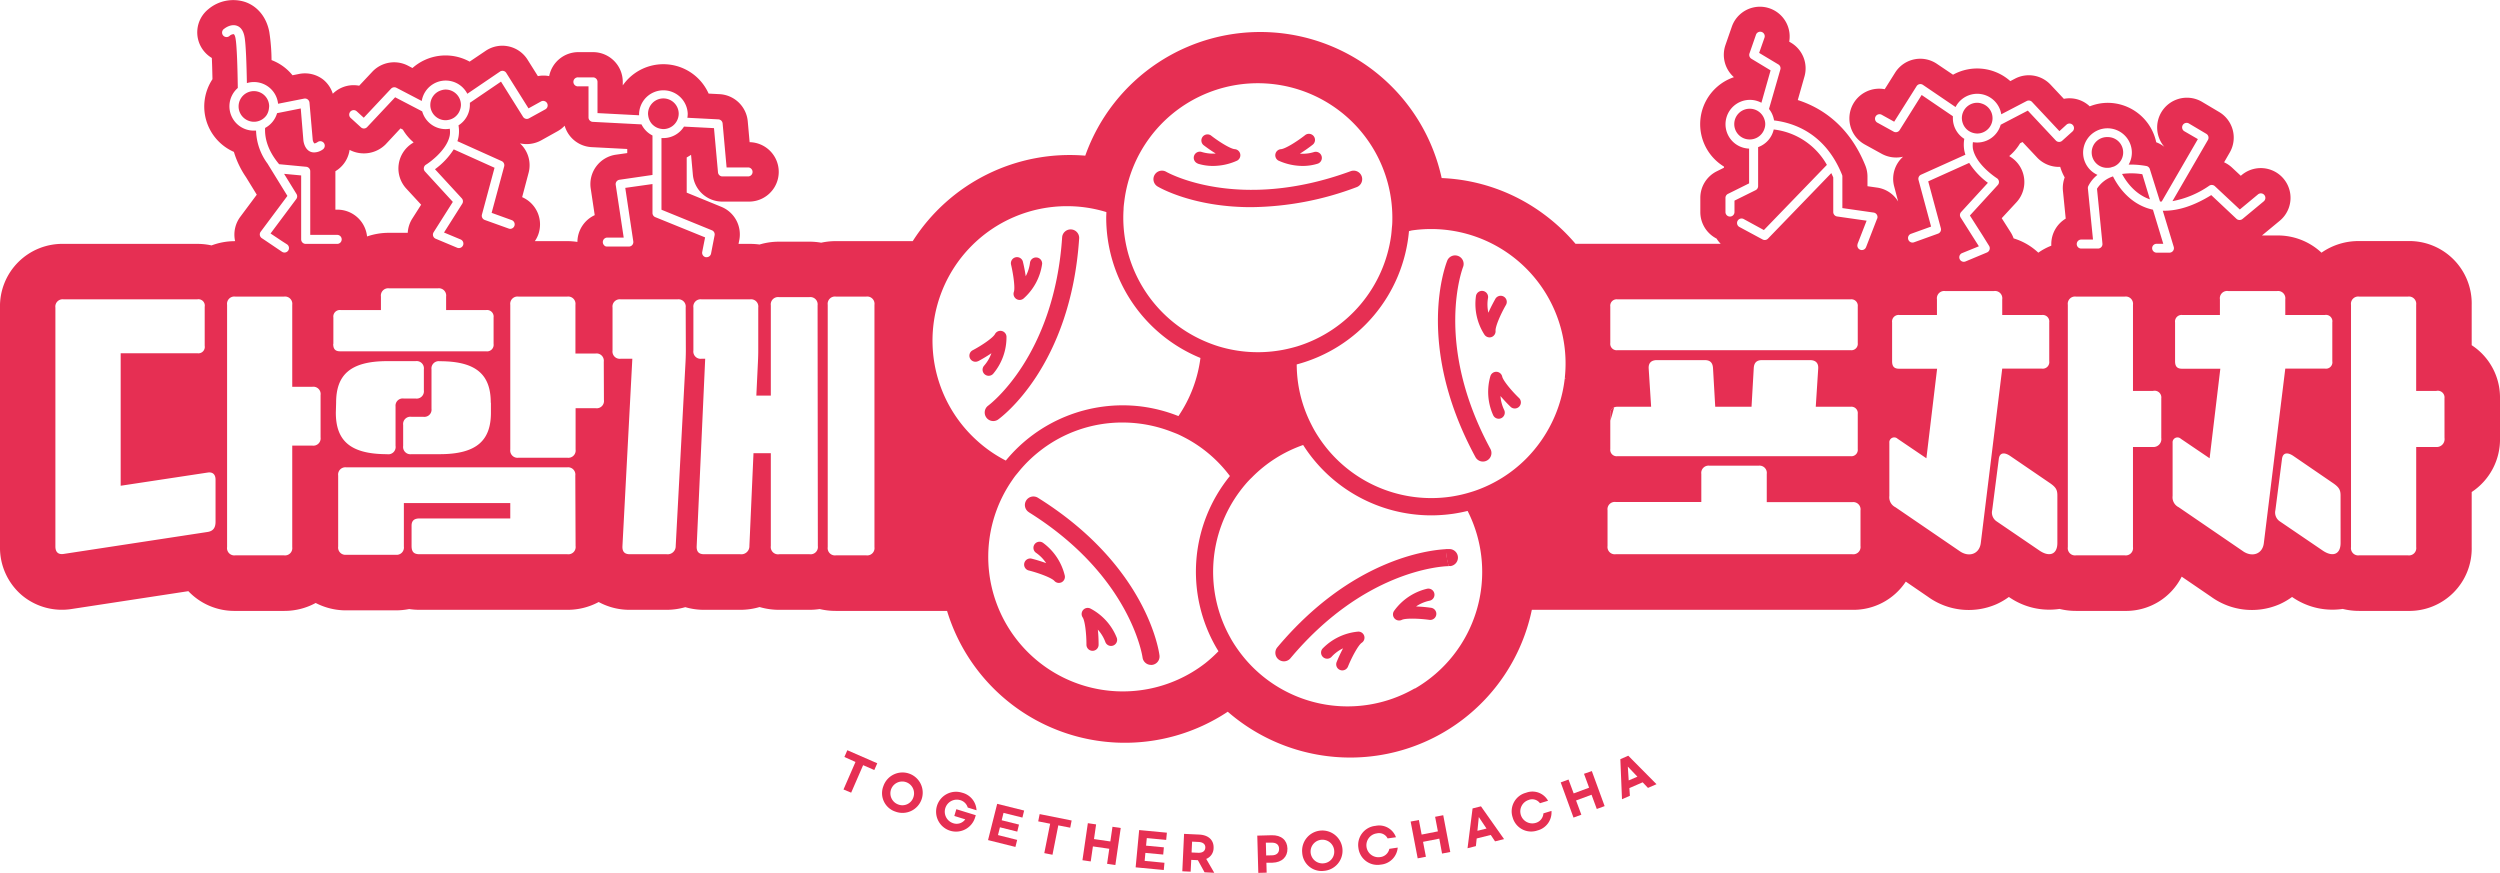 <svg xmlns="http://www.w3.org/2000/svg" viewBox="0 0 781.63 272.96"><defs><style>.cls-1{fill:#e62f53;}</style></defs><g id="Layer_2" data-name="Layer 2"><g id="Layer_1-2" data-name="Layer 1"><path class="cls-1" d="M273.35,240.75l-3.49-1.52-3.74,8.6-2.4-1,3.75-8.6L264,236.67l.92-2.11,9.36,4.08Z"/><path class="cls-1" d="M276.2,245.76a6.32,6.32,0,1,1,3.77,8A6.06,6.06,0,0,1,276.2,245.76Zm9.38,3.49a3.7,3.7,0,1,0-4.78,2.26A3.61,3.61,0,0,0,285.58,249.25Z"/><path class="cls-1" d="M305.31,253.33l-2.75-.85a3.39,3.39,0,0,0-2.43-2.34,3.77,3.77,0,0,0-2.22,7.2,3.31,3.31,0,0,0,3.88-1.17l-3.42-1.06L299,253l6.08,1.88-.2.65a6.23,6.23,0,1,1-4.12-7.7A5.93,5.93,0,0,1,305.31,253.33Z"/><path class="cls-1" d="M311.77,251.32l8.43,2.1-.54,2.2-5.91-1.47-.57,2.31,5.41,1.35-.54,2.2-5.42-1.35-.61,2.43,6,1.51-.55,2.2-8.56-2.14Z"/><path class="cls-1" d="M334.61,258.78l-3.73-.73-1.82,9.19-2.56-.51,1.83-9.19-3.73-.74.45-2.27,10,2Z"/><path class="cls-1" d="M350.4,258.87l-1.68,11.58-2.59-.38.69-4.7-5.12-.74-.68,4.7-2.59-.38,1.69-11.58,2.58.38-.66,4.59,5.11.74.67-4.59Z"/><path class="cls-1" d="M356.16,259.52l8.67.82-.22,2.26-6.06-.57-.23,2.37,5.57.52-.21,2.26-5.57-.52-.23,2.5,6.19.59-.21,2.26-8.8-.83Z"/><path class="cls-1" d="M376.61,272.73l-2.09-3.79-2.08-.1-.18,3.69-2.61-.12.55-11.7,4.71.22c3,.14,4.63,1.8,4.52,4.23a3.66,3.66,0,0,1-2.3,3.38l2.51,4.34Zm-4.06-6.2,2,.09c1.37.07,2.23-.48,2.29-1.59s-.76-1.73-2.13-1.79l-2-.1Z"/><path class="cls-1" d="M393.09,261.26l4.49-.12c3.05-.08,4.87,1.57,4.94,4.15s-1.66,4.35-4.7,4.44l-1.88,0,.08,3.11-2.61.07Zm4.55,6.16c1.45,0,2.3-.75,2.27-2.06s-.93-1.94-2.38-1.9l-1.76,0,.1,4Z"/><path class="cls-1" d="M407.14,266.64a6.32,6.32,0,1,1,6.77,5.64A6.06,6.06,0,0,1,407.14,266.64Zm10-.77a3.7,3.7,0,1,0-3.4,4.06A3.62,3.62,0,0,0,417.13,265.87Z"/><path class="cls-1" d="M424.71,265.12a6,6,0,0,1,5.37-6.92,5.57,5.57,0,0,1,6.37,3.57l-2.61.36a3,3,0,0,0-3.39-1.57,3.74,3.74,0,0,0,1,7.42,3.28,3.28,0,0,0,2.93-2.59L437,265a5.83,5.83,0,0,1-5.28,5.32A6,6,0,0,1,424.71,265.12Z"/><path class="cls-1" d="M451.23,254.88l2.2,11.5-2.57.49L450,262.2l-5.08,1,.89,4.67-2.57.49-2.2-11.5,2.57-.49.87,4.56,5.08-1-.87-4.56Z"/><path class="cls-1" d="M466.09,261.05l-4.4,1.1-.25,2.39-2.61.66,1.57-12.44,2.63-.66,7.22,10.25-2.82.7Zm-1.33-2-2.41-3.6-.43,4.3Z"/><path class="cls-1" d="M472.93,255.55a6,6,0,0,1,4.2-7.7,5.58,5.58,0,0,1,6.87,2.51l-2.53.77a3,3,0,0,0-3.59-1,3.75,3.75,0,0,0,2.19,7.17,3.28,3.28,0,0,0,2.48-3l2.52-.77a5.83,5.83,0,0,1-4.36,6.11A6,6,0,0,1,472.93,255.55Z"/><path class="cls-1" d="M497.69,241.08l4,10.95-2.45.9-1.64-4.45-4.84,1.79,1.65,4.45-2.45.9-4-11,2.44-.9,1.61,4.34,4.83-1.79-1.6-4.34Z"/><path class="cls-1" d="M513.58,244.59l-4.15,1.81.16,2.4-2.47,1.08-.52-12.52,2.48-1.09,8.83,8.91-2.67,1.16Zm-1.64-1.76-3-3.15.28,4.32Z"/><path class="cls-1" d="M139.33,28a4.55,4.55,0,0,0-1.39.24,4.78,4.78,0,0,0-3.4,4.56c0,.07,0,.14,0,.21a4.79,4.79,0,0,0,4.77,4.58,4.28,4.28,0,0,0,.72-.07,4.7,4.7,0,0,0,1.84-.68,4.14,4.14,0,0,0,.7-.55,4.67,4.67,0,0,0,1.29-2.06,4.52,4.52,0,0,0,.25-1.43,4.8,4.8,0,0,0-4.8-4.8Z"/><path class="cls-1" d="M84.09,33.85a5.42,5.42,0,0,0,.06-.58,2.6,2.6,0,0,0,0-.26,4.78,4.78,0,1,0-7.31,4.31,4.73,4.73,0,0,0,2.54.75,4.34,4.34,0,0,0,1-.1,4.76,4.76,0,0,0,2.94-1.92A4.84,4.84,0,0,0,84.09,33.85Z"/><path class="cls-1" d="M207.4,30.77a4.8,4.8,0,0,0-4.79,4.8,4.07,4.07,0,0,0,.06.61A4.79,4.79,0,0,0,204,38.94l.15.13a4.7,4.7,0,0,0,2.66,1.23,3.8,3.8,0,0,0,.59.06,4.83,4.83,0,0,0,4.66-3.69,4.94,4.94,0,0,0,.14-1.1A4.8,4.8,0,0,0,207.4,30.77Z"/><path class="cls-1" d="M619.58,32.37a4.62,4.62,0,0,0-1.4-.24,4.8,4.8,0,0,0-4.42,2.94,4.66,4.66,0,0,0-.38,1.87,4.88,4.88,0,0,0,.24,1.44,4.76,4.76,0,0,0,1.29,2.06,4.29,4.29,0,0,0,.72.55,4.81,4.81,0,0,0,1.84.69,5.51,5.51,0,0,0,.71.07,4.81,4.81,0,0,0,4.79-4.6c0-.07,0-.14,0-.21a4.77,4.77,0,0,0-3.41-4.57Z"/><path class="cls-1" d="M547.1,34a4.8,4.8,0,0,0-.16,9.6h.16a4.72,4.72,0,0,0,2.18-.54,4.82,4.82,0,0,0,2.4-2.88,4.26,4.26,0,0,0,0-2.76A4.79,4.79,0,0,0,547.1,34Z"/><path class="cls-1" d="M154.33,36.68A15,15,0,0,1,153,40l5.06,2.28a9.46,9.46,0,0,1-1.26-1.6Z"/><path class="cls-1" d="M489.42,118.31l-.17-.28c0,.22,0,.44-.07.66Z"/><path class="cls-1" d="M659,42.86a4.81,4.81,0,1,0,0,9.61,4.43,4.43,0,0,0,.9-.09l.17-.06.87-.26a5.68,5.68,0,0,0,.73-.4,4.8,4.8,0,0,0-2.67-8.8Z"/><path class="cls-1" d="M663.46,54.39c1.28,2.36,4,6.31,8.72,7.94l-2.38-7.86A21.54,21.54,0,0,0,663.46,54.39Z"/><path class="cls-1" d="M775.21,109.8a19.65,19.65,0,0,0-2.43-1.87V95.31a19.51,19.51,0,0,0-19.94-19.94H737.62A20.19,20.19,0,0,0,725.82,79a20,20,0,0,0-13.9-5.38h-4.71l5.56-4.6a9.3,9.3,0,0,0-11.86-14.33l-.32.27-2.74-2.56a9.37,9.37,0,0,0-2.48-1.66l1.76-3.05a9.31,9.31,0,0,0-3.29-12.66l-5.37-3.19a9.3,9.3,0,0,0-11.79,14.06h0a9.52,9.52,0,0,0-2.53-1.42A15.54,15.54,0,0,0,659,32.15a15.35,15.35,0,0,0-5.64,1.1,9.18,9.18,0,0,0-5.87-2.51,9.09,9.09,0,0,0-2.22.16l-4.16-4.43A9.31,9.31,0,0,0,630,24.59l-1.47.77a15.58,15.58,0,0,0-17.91-2l-5-3.37a9.28,9.28,0,0,0-13.11,2.73l-3.25,5.17a9.34,9.34,0,0,0-9.89,4.65,9.3,9.3,0,0,0,3.65,12.63h0l5.17,2.85A9.45,9.45,0,0,0,595,49a9.23,9.23,0,0,0-2.77,9.34L593.46,63a9.17,9.17,0,0,0-6.59-4.35l-3-.43v-3a9.23,9.23,0,0,0-.67-3.47c-5.12-12.7-13.92-18.16-21.12-20.47l2.1-7.39A9.32,9.32,0,0,0,560,13.38l-.6-.36a9.3,9.3,0,0,0-17.95-4.65l-2,5.76a9.35,9.35,0,0,0,2.66,10A15.52,15.52,0,0,0,539,52.08v.36l-2.21,1.1a9.25,9.25,0,0,0-5.18,8.33v4.44a9.3,9.3,0,0,0,5.08,8.28,8.93,8.93,0,0,0,1.3,1.64H492.59a58.48,58.48,0,0,0-9.68-9.09,57.57,57.57,0,0,0-32.17-11.47,58.05,58.05,0,0,0-111.43-7,58.21,58.21,0,0,0-53.94,26.72H261.32a21.33,21.33,0,0,0-4.57.49,21.17,21.17,0,0,0-3.68-.32h-9.46a21.19,21.19,0,0,0-6.14.89,22.22,22.22,0,0,0-3-.2h-3.57l.24-1.19a9.31,9.31,0,0,0-5.62-10.4L214.7,60.23v-11c.47-.26.92-.53,1.36-.83l.56,6.17a9.24,9.24,0,0,0,9.25,8.46H234a9.29,9.29,0,0,0,.37-18.58l-.59-6.59A9.35,9.35,0,0,0,225,29.44l-3.45-.18a15.48,15.48,0,0,0-26.84-2.56V25.6a9.31,9.31,0,0,0-9.3-9.3h-4.6a9.3,9.3,0,0,0-9.11,7.5,9.11,9.11,0,0,0-3.53,0l-3.24-5.16a9.31,9.31,0,0,0-13.1-2.74l-5,3.37a15.58,15.58,0,0,0-17.87,2l-1.45-.76a9.37,9.37,0,0,0-11.07,1.88l-4.14,4.41a9.48,9.48,0,0,0-2.2-.16,9.23,9.23,0,0,0-6.05,2.67A9.19,9.19,0,0,0,101,24.84a9.33,9.33,0,0,0-7.44-1.73l-2.11.42a15.38,15.38,0,0,0-6.55-4.74,61,61,0,0,0-.7-8.79c-.85-4.52-3.55-7.92-7.4-9.33A12.08,12.08,0,0,0,65.13,2.88,9.3,9.3,0,0,0,63.77,16a9.31,9.31,0,0,0,2.46,2.12c.08,1.62.14,3.78.2,6.64a15.49,15.49,0,0,0,6.7,22.73,28.33,28.33,0,0,0,3.8,7.92l.17.28,3.18,5.18-5.14,6.9a9.33,9.33,0,0,0-1.72,7.17c0,.16.07.3.1.46a20.72,20.72,0,0,0-7.38,1.33,20.78,20.78,0,0,0-4.51-.48H19.94A19.5,19.5,0,0,0,0,96.17v74.7A19.56,19.56,0,0,0,6.72,186a19.48,19.48,0,0,0,15.84,4.38l36.33-5.55A19.8,19.8,0,0,0,73.58,191H88.79a20.43,20.43,0,0,0,9.91-2.48,20.57,20.57,0,0,0,9.6,2.31h15.39a21.7,21.7,0,0,0,4.24-.41,21.48,21.48,0,0,0,3.24.24h46.17a20.49,20.49,0,0,0,9.84-2.44,20.17,20.17,0,0,0,9.75,2.44h11.43a21.13,21.13,0,0,0,5.9-.83,20.73,20.73,0,0,0,5.88.83h11.35a21.28,21.28,0,0,0,6-.87,21.6,21.6,0,0,0,6.09.87h9.46a21.35,21.35,0,0,0,3.23-.24,21.63,21.63,0,0,0,5,.58h34.83a58.11,58.11,0,0,0,87.76,31.52,58.36,58.36,0,0,0,38.29,14.33,58,58,0,0,0,56-42.92c.3-1.09.55-2.18.78-3.27H579.11a19.59,19.59,0,0,0,16.74-8.82l6.94,4.75a21.72,21.72,0,0,0,21.39,2.32,21.49,21.49,0,0,0,3.9-2.27,22,22,0,0,0,15.84,3.74,21.14,21.14,0,0,0,5.16.62H664.3a19.48,19.48,0,0,0,17.81-10.71l9.22,6.3a21.72,21.72,0,0,0,21.39,2.32,21.49,21.49,0,0,0,3.9-2.27,22,22,0,0,0,15.84,3.74,21.26,21.26,0,0,0,5.16.62h15.22a19.5,19.5,0,0,0,19.94-19.93V153.83a19.72,19.72,0,0,0,8.85-16.91V124.54A19.52,19.52,0,0,0,775.21,109.8ZM174.37,41a9,9,0,0,0,2.17-1.7A9.27,9.27,0,0,0,184.93,46l11.18.58v1.28l-3.58.51a9.29,9.29,0,0,0-7.84,10.57l1.25,8.33a9.3,9.3,0,0,0-5.41,8.37,20.81,20.81,0,0,0-3.19-.25H167.22a9,9,0,0,0,1.08-2.09,9.3,9.3,0,0,0-5.05-11.66l2-7.54a9.26,9.26,0,0,0-2.69-9.28,9.48,9.48,0,0,0,6.61-.92ZM109.54,34.9a1.4,1.4,0,0,1,2-.09l2.19,2,8.53-9.08a1.42,1.42,0,0,1,1.68-.29l7.92,4.13a7.59,7.59,0,0,1,14.25-2.25l10.18-6.92a1.39,1.39,0,0,1,2,.41l6.95,11.07,4-2.21a1.41,1.41,0,0,1,1.36,2.46L165.39,37a1.35,1.35,0,0,1-.67.18,1.4,1.4,0,0,1-1.19-.66l-6.89-11-9.73,6.62c0,.2,0,.41,0,.62a7.61,7.61,0,0,1-3.56,6.43,10.59,10.59,0,0,1,0,3.64,9.69,9.69,0,0,1-.34,1.31l13.84,6.23a1.41,1.41,0,0,1,.78,1.65l-3.92,14.53L160,68.82a1.41,1.41,0,0,1-.47,2.73,1.36,1.36,0,0,1-.48-.09l-7.49-2.69a1.4,1.4,0,0,1-.88-1.69l3.94-14.63L141.86,46.7A23,23,0,0,1,136,52.91L144.37,62a1.39,1.39,0,0,1,.15,1.7l-5.7,9,.61.25L144,74.86a1.4,1.4,0,0,1-.54,2.7,1.27,1.27,0,0,1-.54-.11l-6.7-2.81a1.38,1.38,0,0,1-.74-1.85,1.74,1.74,0,0,1,.1-.19l6-9.48-8.7-9.49a1.38,1.38,0,0,1-.36-1.14,1.4,1.4,0,0,1,.65-1c.06,0,6.51-4.12,7.45-9.17a6.79,6.79,0,0,0,0-2.07,7.34,7.34,0,0,1-1.34.12A7.6,7.6,0,0,1,132,34.82l-8.46-4.41-8.75,9.32a1.4,1.4,0,0,1-1,.45,1.37,1.37,0,0,1-.94-.37l-3.21-2.93A1.4,1.4,0,0,1,109.54,34.9Zm-4.68,18.64.63-.42a9.26,9.26,0,0,0,3.81-6.26,9.61,9.61,0,0,0,11.26-1.72l4.66-5,.73.38a15.5,15.5,0,0,0,3.37,4l-.34.23A9.3,9.3,0,0,0,127.06,59l4.61,5-2.8,4.4a9.26,9.26,0,0,0-1.39,4.39h-5.85a20.8,20.8,0,0,0-6.87,1.14,9.32,9.32,0,0,0-9.25-8.38h-.65Zm-24.8-12.7c-.24,0-.47,0-.71,0a7.6,7.6,0,0,1-5-13.34c-.08-6-.28-13.25-.72-15.55-.17-.91-.44-1.23-.56-1.27a2,2,0,0,0-1.23.48A1.4,1.4,0,1,1,70.09,9c.21-.17,2.08-1.63,4-.94,1.22.44,2,1.58,2.35,3.39.44,2.29.65,8.78.75,14.53a7.58,7.58,0,0,1,9.75,6.46l8.14-1.61a1.4,1.4,0,0,1,1.12.26,1.42,1.42,0,0,1,.56,1l1,11.47a2.1,2.1,0,0,0,.52,1.28c.06,0,.41,0,1.12-.49a1.41,1.41,0,0,1,1.62,2.3,4.75,4.75,0,0,1-2.69,1A2.89,2.89,0,0,1,97,47.41c-1.84-.84-2.13-3.3-2.15-3.58l-.82-9.92-7.4,1.47A7.66,7.66,0,0,1,82.89,40c-.16,2.87.62,6.85,4.38,11.34l8.43.8A1.4,1.4,0,0,1,97,53.54v19.9h8.54a1.41,1.41,0,0,1,0,2.81H95.57a1.41,1.41,0,0,1-1.41-1.4v-20l-5.34-.5,3.88,6.3a1.4,1.4,0,0,1-.07,1.58L84.59,73l3.58,2.39,1.56,1a1.4,1.4,0,1,1-1.56,2.33l-5-3.38-1.32-.88a1.4,1.4,0,0,1-.35-2l8.36-11.21-6-9.74a.54.54,0,0,1-.1-.2A18.17,18.17,0,0,1,80.06,40.84ZM67.39,163.14c0,1.89-.77,2.92-2.49,3.18l-45,6.87c-1.72.26-2.58-.6-2.58-2.32V96.17a2.28,2.28,0,0,1,2.58-2.58H61.63A2,2,0,0,1,64,95.91v12.21a2,2,0,0,1-2.32,2.32H37.73v41.43l27.17-4.12c1.63-.26,2.49.6,2.49,2.23Zm32.84-26.39a2.28,2.28,0,0,1-2.58,2.57H91.37v31.73a2.28,2.28,0,0,1-2.58,2.58H73.58A2.28,2.28,0,0,1,71,171.05V95.31a2.28,2.28,0,0,1,2.58-2.58H88.79a2.28,2.28,0,0,1,2.58,2.58v25.62h6.28a2.28,2.28,0,0,1,2.58,2.58Zm4-29.23V99.26a2.05,2.05,0,0,1,2.32-2.32h12.55V92.73a2.28,2.28,0,0,1,2.58-2.58h15.22a2.28,2.28,0,0,1,2.58,2.58v4.21H152a2.06,2.06,0,0,1,2.32,2.32v8.26a2.05,2.05,0,0,1-2.32,2.32H106.33C104.78,109.84,104.18,109.07,104.18,107.52Zm49.26,18.39V129c0,8.51-4.22,13-16,13h-8.86a2.28,2.28,0,0,1-2.58-2.58v-6.53a2.28,2.28,0,0,1,2.58-2.58h3.7a2.25,2.25,0,0,0,2.58-2.49v-12.3a2.28,2.28,0,0,1,2.58-2.58C149.22,112.93,153.44,117.4,153.44,125.91Zm-48.4,0c0-8.51,4.21-13,16-13h8.85a2.28,2.28,0,0,1,2.58,2.58v6.54a2.28,2.28,0,0,1-2.58,2.57h-3.69a2.26,2.26,0,0,0-2.58,2.5v12.29A2.28,2.28,0,0,1,121,142c-11.78,0-16-4.47-16-13Zm74.87,44.79a2.28,2.28,0,0,1-2.57,2.58H131.17c-1.8,0-2.49-.77-2.49-2.58v-6.36c0-1.55.86-2.24,2.41-2.24h28.45v-4.81H126.27v13.58a2.28,2.28,0,0,1-2.58,2.58H108.3a2.28,2.28,0,0,1-2.57-2.58V148.69a2.27,2.27,0,0,1,2.57-2.57h69a2.27,2.27,0,0,1,2.57,2.57Zm8.86-45.65a2.28,2.28,0,0,1-2.58,2.58h-6.28v12.9a2.28,2.28,0,0,1-2.57,2.58H162.12a2.28,2.28,0,0,1-2.58-2.58V95.31a2.28,2.28,0,0,1,2.58-2.58h15.22a2.28,2.28,0,0,1,2.57,2.58v15.22h6.28a2.28,2.28,0,0,1,2.58,2.58Zm.26-48.2a1.41,1.41,0,0,1,.8-2.57H195L192.5,57.75a1.38,1.38,0,0,1,.26-1,1.41,1.41,0,0,1,.93-.55L204,54.7V42.36a7.63,7.63,0,0,1-3.43-3.47l-15.23-.79A1.4,1.4,0,0,1,184,36.7V27h-3.2a1.41,1.41,0,1,1,0-2.81h4.6a1.41,1.41,0,0,1,1.41,1.41v9.76l13,.68c0-.16,0-.31,0-.47a7.61,7.61,0,0,1,15.21,0,8.54,8.54,0,0,1-.11,1.25l9.69.5a1.41,1.41,0,0,1,1.33,1.28l1.24,13.75H234a1.41,1.41,0,0,1,0,2.81h-8.13a1.39,1.39,0,0,1-1.39-1.28l-1.25-13.82-9.38-.48a7.6,7.6,0,0,1-6.45,3.59,5.68,5.68,0,0,1-.59,0v22.4L222.58,72a1.39,1.39,0,0,1,.84,1.57l-.53,2.71-.58,3a1.4,1.4,0,0,1-1.38,1.13,1.24,1.24,0,0,1-.27,0,1.4,1.4,0,0,1-1.11-1.64l.48-2.44.42-2.11-15.58-6.33a1.4,1.4,0,0,1-.87-1.3V57.54l-8.51,1.2L198,75.48a1.36,1.36,0,0,1-.1.75,1.17,1.17,0,0,1-.22.37,1.42,1.42,0,0,1-1.06.49h-6.77A1.45,1.45,0,0,1,189,76.85Zm25.35,32.73c0,1.81-.09,3.53-.17,4.9l-3,56.22a2.52,2.52,0,0,1-2.84,2.58H196.93c-1.72,0-2.41-.86-2.32-2.58l3.09-58.54h-3.61a2.28,2.28,0,0,1-2.58-2.58V96.17a2.28,2.28,0,0,1,2.58-2.58H211.8a2.28,2.28,0,0,1,2.58,2.58Zm41.27,61.12a2.28,2.28,0,0,1-2.58,2.58h-9.46A2.28,2.28,0,0,1,241,170.7v-29h-5.42l-1.28,29a2.52,2.52,0,0,1-2.84,2.58H220.14c-1.72,0-2.41-.86-2.32-2.58l2.66-58.54h-1.11a2.28,2.28,0,0,1-2.58-2.58V96.17a2.28,2.28,0,0,1,2.58-2.58H234.5a2.27,2.27,0,0,1,2.57,2.58v13.41c0,1.81-.08,3.27-.16,4.9l-.44,9.2H241V95.48a2.28,2.28,0,0,1,2.58-2.58h9.46a2.28,2.28,0,0,1,2.58,2.58Zm17.7.35a2.28,2.28,0,0,1-2.58,2.58h-9.45a2.28,2.28,0,0,1-2.58-2.58V95.31a2.28,2.28,0,0,1,2.58-2.58h9.45a2.28,2.28,0,0,1,2.58,2.58ZM593.93,40.67a1.39,1.39,0,0,1-1.19.66,1.37,1.37,0,0,1-.68-.17l-5.2-2.87a1.41,1.41,0,0,1,1.36-2.46l4,2.22,7-11.1a1.39,1.39,0,0,1,.9-.63,1.41,1.41,0,0,1,1.08.21l10.21,6.94a7.61,7.61,0,0,1,14.29,2.26l7.94-4.14a1.41,1.41,0,0,1,1.68.28L643.88,41l2.19-2a1.4,1.4,0,0,1,2,.09,1.42,1.42,0,0,1-.09,2L644.75,44a1.39,1.39,0,0,1-1,.37,1.37,1.37,0,0,1-1-.45L634,34.58,625.52,39a7.63,7.63,0,0,1-7.34,5.56,7.5,7.5,0,0,1-1.34-.12,7.57,7.57,0,0,0,0,2.08c1,5.06,7.41,9.15,7.48,9.19a1.4,1.4,0,0,1,.29,2.14l-8.72,9.53,4,6.27,2,3.22a1.4,1.4,0,0,1,.15,1.18,1.43,1.43,0,0,1-.79.88l-6.72,2.81a1.49,1.49,0,0,1-.54.11,1.41,1.41,0,0,1-.55-2.71L618.7,77l-2.11-3.32L613,68a1.42,1.42,0,0,1,.15-1.71l8.37-9.13a23.26,23.26,0,0,1-5.85-6.23l-12.81,5.77,3.95,14.66a1.4,1.4,0,0,1-.88,1.69l-7.52,2.71a1.5,1.5,0,0,1-.47.08,1.41,1.41,0,0,1-.48-2.73l6.3-2.27-3.93-14.57a1.4,1.4,0,0,1,.78-1.65l13.88-6.25a11.47,11.47,0,0,1-.35-1.31,10.65,10.65,0,0,1,0-3.65,7.63,7.63,0,0,1-3.57-6.45c0-.21,0-.41,0-.62l-9.76-6.64ZM503.46,95.83a2,2,0,0,1,2.24-2.24h72.9a2,2,0,0,1,2.23,2.24v11.43a2,2,0,0,1-2.23,2.23H505.7a2,2,0,0,1-2.24-2.23V95.83Zm0,35.7v-2.18a2,2,0,0,1,1.2-2,2.73,2.73,0,0,1,1-.18h10.57l-.77-12c-.09-1.72.86-2.58,2.58-2.58H533c1.72,0,2.5.86,2.58,2.58l.69,12h11.35l.69-12c.08-1.72.86-2.58,2.58-2.58h15c1.72,0,2.67.86,2.58,2.58l-.77,12H578.6a2,2,0,0,1,2.23,2.23v11a2,2,0,0,1-2.23,2.23H505.7a2,2,0,0,1-2.24-2.23ZM441.37,72.05a41.75,41.75,0,0,1,6.08-.44,42.05,42.05,0,0,1,41.59,36,41.75,41.75,0,0,1,.21,10.4l.17.28-.24.38a41.88,41.88,0,0,1-3.07,11.44A42.66,42.66,0,0,1,477,143.57a41.9,41.9,0,0,1-15.64,9.8c-.86.3-1.75.57-2.64.82s-1.82.48-2.76.67-1.63.32-2.46.44l-1,.13a42.1,42.1,0,0,1-39.61-17.84c-.54-.78-1.06-1.58-1.55-2.4s-.91-1.59-1.32-2.41a41.66,41.66,0,0,1-4.17-13,42.85,42.85,0,0,1-.43-5.84,47.49,47.49,0,0,0,35.1-41.68Zm-90.08-6.61c0-.93.15-1.85.26-2.77a42.06,42.06,0,0,1,83.77,5.19v.2c0,.87,0,1.73-.09,2.59s-.15,1.91-.27,2.85a42.2,42.2,0,0,1-29.26,34.75c-.91.28-1.84.52-2.77.74s-1.81.4-2.73.55A42.09,42.09,0,0,1,381,108.29c-.88-.27-1.76-.58-2.62-.91s-1.8-.72-2.68-1.13A42.11,42.11,0,0,1,351.2,68.33v-.27C351.2,67.18,351.23,66.31,351.29,65.44Zm-46.07,72.1a42.05,42.05,0,0,1,28.45-73.08,41.69,41.69,0,0,1,12.24,1.85c0,.58-.05,1.16-.05,1.75a47.46,47.46,0,0,0,29.46,43.86,41.75,41.75,0,0,1-6.88,18.17,47.87,47.87,0,0,0-11.56-3A47.33,47.33,0,0,0,314.47,144,41.62,41.62,0,0,1,305.22,137.54Zm71.58,69.84a42.08,42.08,0,0,1-60.64-56.8c.52-.75,1-1.5,1.62-2.23s1.19-1.47,1.83-2.18a41.17,41.17,0,0,1,5.56-5.21,41.72,41.72,0,0,1,25.73-8.86,43.13,43.13,0,0,1,5.31.33,42.43,42.43,0,0,1,8.8,2.08c.89.31,1.77.66,2.64,1s1.68.75,2.5,1.17a41.78,41.78,0,0,1,14,11.65c.13.16.25.33.38.5a47.42,47.42,0,0,0-4.32,53.54c.24.42.5.83.75,1.23A42.88,42.88,0,0,1,376.8,207.38Zm65.5,7.86a42,42,0,0,1-54.55-11.15c-.56-.74-1.09-1.5-1.6-2.27s-.87-1.37-1.28-2.07l-.2-.38a42.1,42.1,0,0,1,3-45.81c.57-.76,1.16-1.5,1.78-2.22s1.23-1.38,1.89-2a41.84,41.84,0,0,1,16.09-10.21,47.55,47.55,0,0,0,40,22c1.54,0,3.09-.08,4.66-.23.72-.07,1.45-.16,2.19-.26,1.55-.23,3.08-.53,4.57-.9a42.13,42.13,0,0,1-16.51,55.56ZM581.69,170.7a2.28,2.28,0,0,1-2.58,2.58H505.18a2.28,2.28,0,0,1-2.58-2.58V159.53a2.28,2.28,0,0,1,2.58-2.58h26.74v-8.77a2.28,2.28,0,0,1,2.58-2.58h15.3a2.28,2.28,0,0,1,2.58,2.58V157h26.73a2.28,2.28,0,0,1,2.58,2.58Zm5.18-102.31-3.28,8.47-.17.42a1.4,1.4,0,0,1-1.31.9,1.32,1.32,0,0,1-.51-.1,1.4,1.4,0,0,1-.83-1.73.32.32,0,0,1,0-.09L583.6,69l-9.23-1.32a1.41,1.41,0,0,1-1.2-1.4V55.48c-.2-.47-.4-.92-.61-1.36l-19.8,20.49a1.41,1.41,0,0,1-1,.43,1.37,1.37,0,0,1-.68-.17L543.9,71a1.41,1.41,0,1,1,1.35-2.47l6.23,3.4,19.7-20.38a22,22,0,0,0-16.62-11.07A7.65,7.65,0,0,1,549.68,46v12.2a1.42,1.42,0,0,1-.79,1.26l-6.6,3.27v3.57a1.41,1.41,0,0,1-2.82,0V61.87a1.4,1.4,0,0,1,.79-1.26l6.6-3.28V46.46a7.62,7.62,0,1,1,3.85-14.33L553.58,22l-6-3.63a1.41,1.41,0,0,1-.6-1.67l2-5.75a1.41,1.41,0,1,1,2.66.92L550,16.54l6,3.6a1.39,1.39,0,0,1,.63,1.59L553.1,34l0,.09a7.55,7.55,0,0,1,1.56,3.56c6.48.78,16.11,4.22,21.26,17a1.3,1.3,0,0,1,.1.52v9.89l9.77,1.4a1.41,1.41,0,0,1,1.12,1.9Zm25.85,103.94L592.6,158.58a3.46,3.46,0,0,1-1.89-3.52v-16.6a1.53,1.53,0,0,1,2.58-1.28l9,6.1,3.35-28H593.72c-1.54,0-2.15-.77-2.15-2.32V100.81a2.05,2.05,0,0,1,2.32-2.32h11.7v-4.9A2.28,2.28,0,0,1,608.16,91h15.22A2.28,2.28,0,0,1,626,93.59v4.9h12.38a2.05,2.05,0,0,1,2.32,2.32v12.12a2.05,2.05,0,0,1-2.32,2.32H626l-6.71,54.59C618.82,173.28,615.56,174.31,612.72,172.33Zm30.52-2.57c0,3.69-2.58,4.47-5.68,2.32L624.24,163a3.3,3.3,0,0,1-1.37-3.52l2.06-16c.26-2,1.72-2.15,3.52-.95L641,151.1c1.72,1.21,2.24,2,2.24,3.78Zm-1.9-93.49c0,.18,0,.36,0,.55A19.16,19.16,0,0,0,637.28,79a19.43,19.43,0,0,0-7.72-4.47,9.44,9.44,0,0,0-.93-1.92l-2.79-4.39,4.63-5a9.32,9.32,0,0,0,2.36-7.57,9.22,9.22,0,0,0-4.23-6.58l-.41-.28a15.59,15.59,0,0,0,3.4-4l.75-.39,4.71,5a9.33,9.33,0,0,0,7.08,2.77,15.23,15.23,0,0,0,1.4,3.3,9.56,9.56,0,0,0-.55,4.19l.87,8.69A9.3,9.3,0,0,0,641.34,76.27Zm34.39,60.65a2.48,2.48,0,0,1-2.58,2.84h-6.27v31.29a2.28,2.28,0,0,1-2.58,2.58H649.08a2.27,2.27,0,0,1-2.57-2.58V95.31a2.27,2.27,0,0,1,2.57-2.58H664.3a2.28,2.28,0,0,1,2.58,2.58v26.91h6.27a2.1,2.1,0,0,1,2.58,2.32ZM678.27,79h-4a1.41,1.41,0,0,1-1.4-1.41,1.5,1.5,0,0,1,.05-.37,1.41,1.41,0,0,1,1.35-1h2.08l-3.23-10.66a17.71,17.71,0,0,1-1.73-.47c-6.14-2.06-9.43-7.27-10.76-9.94a9.45,9.45,0,0,0-5,3.86l1.63,16.4.07.76a1.39,1.39,0,0,1-1.4,1.54h-5.34a1.41,1.41,0,0,1,0-2.81h3.79l-1.6-16a1.4,1.4,0,0,1,.12-.7,10.11,10.11,0,0,1,2.88-3.52,7.62,7.62,0,1,1,10.75-6.94,7.55,7.55,0,0,1-1,3.72,27.88,27.88,0,0,1,5.52.44,1.42,1.42,0,0,1,1.11,1L675.33,63l.54,0,11.3-19.51L683,41.07a1.41,1.41,0,1,1,1.44-2.42l5.37,3.19a1.41,1.41,0,0,1,.5,1.92L679.22,62.89a29.54,29.54,0,0,0,11.53-4.84,1.42,1.42,0,0,1,1.73.16l7.8,7.29,5.66-4.7a1.41,1.41,0,1,1,1.8,2.17l-6.62,5.49a1.44,1.44,0,0,1-.9.32,1.41,1.41,0,0,1-1-.38L691.35,61c-5.49,3.4-10.56,5-15.15,4.88l3.42,11.29A1.41,1.41,0,0,1,678.27,79Zm23,93.33-20.11-13.75a3.45,3.45,0,0,1-1.89-3.52v-16.6a1.53,1.53,0,0,1,2.57-1.28l9,6.1,3.35-28h-12c-1.54,0-2.15-.77-2.15-2.32V100.81a2.05,2.05,0,0,1,2.32-2.32h11.7v-4.9A2.28,2.28,0,0,1,696.7,91h15.22a2.28,2.28,0,0,1,2.58,2.58v4.9h12.38a2,2,0,0,1,2.32,2.32v12.12a2,2,0,0,1-2.32,2.32H714.5l-6.71,54.59C707.37,173.28,704.1,174.31,701.26,172.33Zm30.52-2.57c0,3.69-2.58,4.47-5.67,2.32L712.78,163a3.32,3.32,0,0,1-1.37-3.52l2.06-16c.26-2,1.72-2.15,3.52-.95l12.56,8.6c1.71,1.21,2.23,2,2.23,3.78Zm32.49-32.84a2.47,2.47,0,0,1-2.57,2.84h-6.28v31.29a2.28,2.28,0,0,1-2.58,2.58H737.62a2.27,2.27,0,0,1-2.57-2.58V95.31a2.27,2.27,0,0,1,2.57-2.58h15.22a2.28,2.28,0,0,1,2.58,2.58v26.91h6.28a2.1,2.1,0,0,1,2.57,2.32Z"/><path class="cls-1" d="M503.46,129.35v2.18c.46-1.4.85-2.81,1.2-4.23A2,2,0,0,0,503.46,129.35Z"/><path class="cls-1" d="M308.91,126.86a2.67,2.67,0,0,0,3.09,4.35c.93-.66,22.78-16.59,25.41-56.79a2.67,2.67,0,0,0-5.32-.35C329.63,111.57,309.13,126.7,308.91,126.86Z"/><path class="cls-1" d="M317,91.22a1.91,1.91,0,0,0,.69,2.21,1.91,1.91,0,0,0,2.32-.09,17.7,17.7,0,0,0,5.82-10.87,1.91,1.91,0,0,0-3.79-.4,12.14,12.14,0,0,1-1.35,4.3c-.29-2.12-.75-4-.9-4.64a1.91,1.91,0,0,0-3.7.92C316.83,85.81,317.41,90,317,91.22Z"/><path class="cls-1" d="M305.92,112.88c.57-.31,2.28-1.24,4.05-2.45a12,12,0,0,1-2.28,3.89,1.9,1.9,0,0,0,1.42,3.17,1.88,1.88,0,0,0,1.42-.64,17.74,17.74,0,0,0,4.15-11.6,1.91,1.91,0,0,0-3.59-.81c-.61,1.17-4.09,3.55-7,5.08a1.9,1.9,0,1,0,1.79,3.36Z"/><path class="cls-1" d="M321.68,160.16c31.85,19.89,35.5,45.09,35.54,45.39a2.66,2.66,0,0,0,2.64,2.33,1.94,1.94,0,0,0,.34,0,2.65,2.65,0,0,0,2.31-3c-.14-1.13-3.84-27.92-38-49.25a2.66,2.66,0,1,0-2.82,4.52Z"/><path class="cls-1" d="M321.64,178.36c3.16.8,7.11,2.27,8,3.25a1.89,1.89,0,0,0,1.42.64,2,2,0,0,0,.85-.2,1.91,1.91,0,0,0,1-2.08,17.8,17.8,0,0,0-6.83-10.27,1.9,1.9,0,1,0-2.14,3.15,12,12,0,0,1,3.15,3.22c-2-.74-3.89-1.24-4.52-1.4a1.9,1.9,0,1,0-.94,3.69Z"/><path class="cls-1" d="M340.9,190.25a1.89,1.89,0,0,0-2.26.47,1.91,1.91,0,0,0-.14,2.31c.74,1.09,1.19,5.28,1.18,8.54a1.91,1.91,0,0,0,1.9,1.91h0a1.9,1.9,0,0,0,1.9-1.9c0-.65,0-2.6-.24-4.73a12.08,12.08,0,0,1,2.34,3.85,1.9,1.9,0,0,0,3.58-1.3A17.7,17.7,0,0,0,340.9,190.25Z"/><path class="cls-1" d="M399.32,202.44a2.67,2.67,0,0,0,4.09,3.43C426.11,178.75,450,177.06,453,177a21.22,21.22,0,0,1-.9-5.3C446.26,172,422.33,175,399.32,202.44Z"/><path class="cls-1" d="M453.32,177a2.67,2.67,0,0,0,0-5.33c-.13,0-.57,0-1.29,0a21.22,21.22,0,0,0,.9,5.3h.35Z"/><path class="cls-1" d="M416.29,205.38a11.72,11.72,0,0,1,3.62-2.68,46.08,46.08,0,0,0-2,4.28,1.89,1.89,0,0,0,1.05,2.48,1.76,1.76,0,0,0,.71.14,1.91,1.91,0,0,0,1.77-1.18c1.22-3,3.23-6.73,4.32-7.46a1.9,1.9,0,0,0-1.17-3.48,17.69,17.69,0,0,0-11.12,5.34,1.91,1.91,0,0,0,2.83,2.56Z"/><path class="cls-1" d="M437.45,194a1.82,1.82,0,0,0,.84-.2c1.18-.57,5.39-.44,8.61,0a1.9,1.9,0,1,0,.54-3.77,46,46,0,0,0-4.71-.42,12,12,0,0,1,4.13-1.78,1.91,1.91,0,1,0-.79-3.73A17.71,17.71,0,0,0,435.86,191a1.91,1.91,0,0,0,1.59,3Z"/><path class="cls-1" d="M457.49,83.31a2.67,2.67,0,0,0-4.93-2c-.43,1-10.44,26.17,8.74,61.6a2.67,2.67,0,0,0,2.35,1.4,2.68,2.68,0,0,0,2.34-3.94C448.13,107.35,457.35,83.65,457.49,83.31Z"/><path class="cls-1" d="M469.67,117.75a1.91,1.91,0,0,0-3.68-.2,17.75,17.75,0,0,0,.87,12.3,1.9,1.9,0,0,0,1.71,1.07,1.82,1.82,0,0,0,.84-.2,1.91,1.91,0,0,0,.87-2.55,12,12,0,0,1-1.15-4.35,46.63,46.63,0,0,0,3.24,3.45,1.91,1.91,0,0,0,2.63-2.76C472.65,122.27,469.94,119,469.67,117.75Z"/><path class="cls-1" d="M465.69,105.49a2.05,2.05,0,0,0,.64-.11,1.92,1.92,0,0,0,1.26-1.94c-.11-1.31,1.57-5.18,3.19-8a1.91,1.91,0,1,0-3.31-1.89c-.32.57-1.27,2.27-2.13,4.23a12,12,0,0,1-.13-4.5,1.91,1.91,0,1,0-3.76-.64,17.75,17.75,0,0,0,2.67,12A1.94,1.94,0,0,0,465.69,105.49Z"/><path class="cls-1" d="M425.73,55.1a2.67,2.67,0,0,0-3.43-1.58c-35.28,12.95-57.43.33-57.65.21a2.66,2.66,0,1,0-2.72,4.58c.65.39,11.16,6.46,29.2,6.46a95.51,95.51,0,0,0,33-6.25A2.66,2.66,0,0,0,425.73,55.1Z"/><path class="cls-1" d="M399.77,50.24a18.37,18.37,0,0,0,7.54,1.64,15.53,15.53,0,0,0,4.75-.73,1.91,1.91,0,0,0-1.17-3.63,11.85,11.85,0,0,1-4.47.52,46.51,46.51,0,0,0,3.88-2.71,1.91,1.91,0,1,0-2.35-3c-2.56,2-6.15,4.22-7.46,4.31a1.91,1.91,0,0,0-.72,3.61Z"/><path class="cls-1" d="M374.45,51.15a15.54,15.54,0,0,0,4.76.73,18.37,18.37,0,0,0,7.54-1.64,1.91,1.91,0,0,0-.72-3.61c-1.32-.09-4.9-2.3-7.47-4.31a1.91,1.91,0,0,0-2.34,3A46.51,46.51,0,0,0,380.1,48a11.9,11.9,0,0,1-4.48-.52,1.91,1.91,0,0,0-1.17,3.63Z"/></g></g></svg>